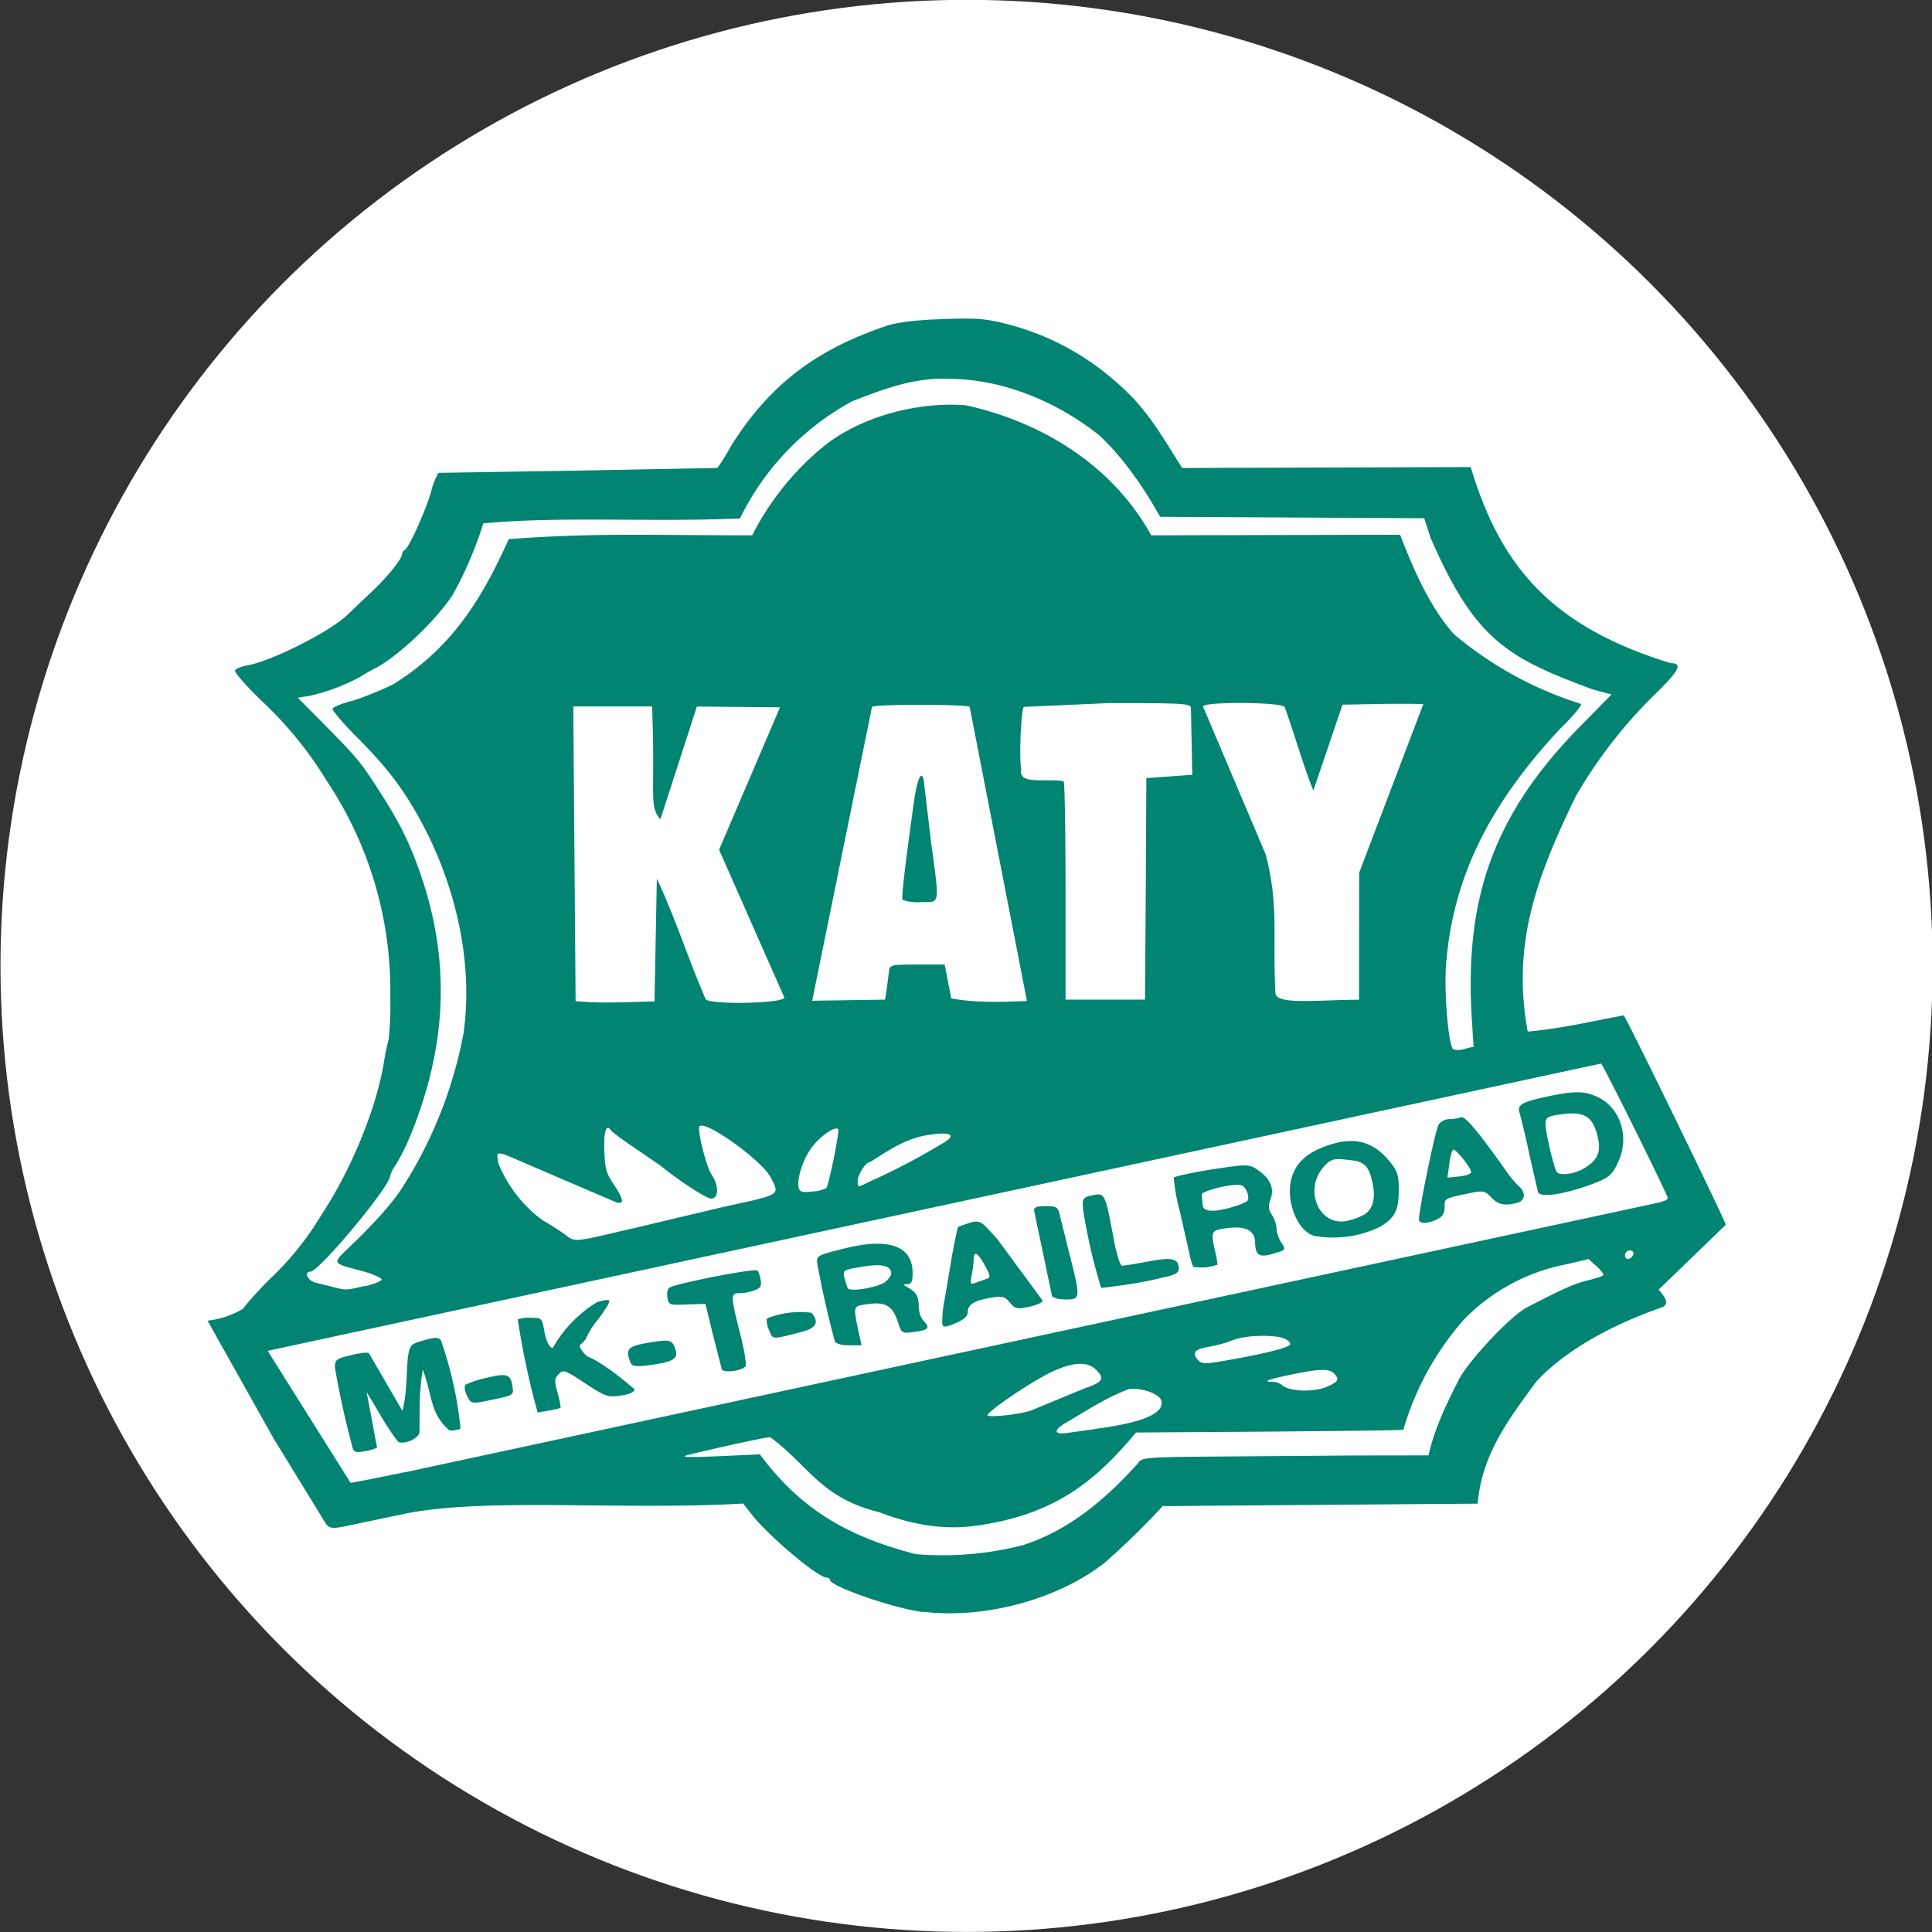 <svg xmlns="http://www.w3.org/2000/svg" width="65.8" height="65.8" viewBox="0 0 17.41 17.41"><rect x="0" y="0" width="17.41" height="17.41" fill="#333333" stroke="none"/><circle cx="8.71" cy="8.704" r="8.573" fill="#fff" stroke="#fff" stroke-width=".265"/><path fill="#018471" d="M8.32 14.527c-.257-.03-.839-.232-.839-.288 0-.011-.015-.023-.032-.023-.08 0-.537-.386-.68-.575l-.072-.092c-1.109.064-2.349-.059-3.073.097l-.542.114c-.1.016-.121.01-.155-.045l-.46-.75-.597-1.064a.8.8 0 0 0 .322-.108c0-.01.102-.127.227-.255a2.7 2.7 0 0 0 .476-.588c.27-.408.499-.967.565-1.38a2 2 0 0 1 .043-.207 3 3 0 0 0 .014-.387 3.4 3.4 0 0 0-.575-1.943 3.4 3.4 0 0 0-.58-.713c-.144-.138-.253-.264-.244-.28s.06-.035.112-.044c.227-.042.752-.309.901-.456l.206-.196c.148-.136.287-.309.287-.352 0-.015.011-.032.023-.036.036-.015.187-.348.238-.525a.6.6 0 0 1 .066-.17l1.25-.02 1.26-.024c.015-.01.07-.095.121-.189.368-.594.814-.891 1.408-1.092.088-.03.266-.053.497-.06.306-.012.391-.006.59.045.44.113.83.346 1.152.686.177.198.282.388.424.61l2.6-.008c.264.875.707 1.431 1.802 1.767.114 0 .078.068-.158.297a4.3 4.3 0 0 0-.694.897c-.362.742-.58 1.344-.436 2.126.308-.028.545-.087.865-.146.029.03.92 1.86.92 1.887l-.606.585c.145.153.013.159.013.165-.393.139-.822.353-1.111.658-.253.345-.494.658-.532 1.105l-2.838.022a7 7 0 0 1-.519.507c-.42.332-1.085.513-1.639.445zm.913-.608c.409-.136.731-.41 1.022-.733.027-.051.07-.055.645-.06l1.294-.01.679-.001c.055-.253.18-.499.28-.696.107-.187.468-.567.608-.638.308-.16.429-.216.552-.244.075-.019.138-.04.138-.05-.034-.061-.086-.09-.134-.141l-.202.047a1.75 1.75 0 0 0-.92.495 2.6 2.6 0 0 0-.549.996c-.015.006-.563.011-1.219.017l-1.19.008c-.382.459-.751.742-1.435.839-.277.04-.564 0-.876-.12-.531-.13-.634-.417-.985-.677-.041 0-.412.08-.74.16-.082.02-.009.023.267.012l.38-.017c.379.513.817.747 1.405.899a2.9 2.9 0 0 0 .98-.085zm-5.573-.654 11.279-2.426c.049-.011.09-.028.09-.042 0-.028-.573-1.185-.601-1.213L2.412 12.173l.747 1.189c.016 0 .24-.044.501-.098zm-.491-.251a8 8 0 0 1-.151-.69c0-.072.013-.08.141-.111.078-.02.152-.029.165-.02l.302.52c.041-.156.035-.307.049-.478.017-.113.025-.123.142-.156.098-.029.13-.03.155-.004a3.4 3.4 0 0 1 .178.799.2.2 0 0 1-.102.015c-.173-.154-.147-.294-.237-.546-.036.19-.028.353-.031.561-.004.057-.129.115-.191.09-.115-.146-.19-.299-.285-.449l.094.501a.4.4 0 0 1-.113.032c-.09.015-.099.01-.116-.064m1.497-1.124a.3.3 0 0 1 .117-.015c.096 0 .102.005.119.104.02.124.07.204.09.149a1.15 1.15 0 0 1 .383-.391c.054-.02.105-.027.115-.017s-.036.083-.098.166a.8.8 0 0 0-.114.18c-.015.026-.04.043-.055.058 0 .032.066.11.097.11.147.076.277.183.398.285 0 .025-.045.046-.124.057-.116.017-.138.01-.32-.11s-.198-.126-.238-.085-.042.06-.011.172c.019.07.03.13.026.134-.07.023-.132.027-.206.042a7 7 0 0 1-.179-.839m-.46.684c-.019-.042-.024-.084-.01-.097a1 1 0 0 1 .192-.062c.187-.044.215-.032.232.092.01.06-.004.07-.154.1-.223.048-.221.048-.26-.035zm2.298-.237-.08-.312-.067-.275-.164.005c-.157.006-.167.006-.178-.06-.008-.038 0-.08.017-.091.048-.036.76-.176.792-.155.01.005.022.042.03.081.011.057 0 .078-.053.097a.4.4 0 0 1-.134.026c-.085 0-.085.017.002.363.04.153.06.287.049.298-.047.044-.2.06-.215.023zm-.824-.062c-.045-.12-.024-.144.169-.176s.21-.028.24.07c.022.077-.03.106-.237.133-.13.017-.156.01-.172-.027m1.843-.187a9 9 0 0 1-.157-.693c-.01-.08-.005-.082.225-.14.41-.106.631-.033.633.213 0 .08-.01.104-.047.104-.042.001-.042.006.008.032.075.044.094.077.094.172 0 .044.02.104.047.13.057.063.042.08-.094.097-.104.015-.108.011-.142-.093-.047-.143-.112-.181-.27-.158-.138.02-.134.005-.076.281l.02.09H7.65c-.068 0-.12-.016-.127-.035m.446-.53c.034-.024.062-.061.062-.082q.001-.107-.266-.06c-.167.027-.172.031-.155.1.01.037.023.08.03.092.019.036.254-.004.329-.05m-1.04.426c-.019-.045-.026-.093-.015-.104a.8.8 0 0 1 .399-.05c.07.084.045.135-.08.17-.286.073-.266.075-.304-.016m1.562-.049a1 1 0 0 1 .022-.227l.07-.415s.042-.223.051-.237c.213-.078.183-.072.352.108l.41.557c0 .016-.055.04-.121.055-.11.023-.127.02-.174-.037s-.066-.06-.164-.046c-.154.025-.216.062-.216.128 0 .039-.032.068-.096.097-.11.045-.118.045-.134.017m.398-.41c.04-.011.038-.025-.014-.121q-.098-.177-.1-.057a1 1 0 0 1-.019.144c-.015.081-.01.087.036.068zm.59.15-.16-.764c-.005-.03.022-.042.103-.042.099 0 .112.007.129.084l.09.362c.097.385.097.395-.04.395-.065 0-.114-.015-.122-.034zm.444-.069a5 5 0 0 1-.163-.707c-.008-.102-.002-.109.086-.128.109-.023.113-.017.185.366.026.15.062.269.08.269s.122-.017.235-.038c.218-.042.276-.028.276.066 0 .038-.036.057-.145.078-.172.047-.422.08-.554.094m.83-.19a.6.6 0 0 1-.035-.12l-.086-.38a1.7 1.7 0 0 1-.055-.304c.008-.011.162-.045.344-.074.31-.047.334-.047.4-.004q.182.118.13.267c-.024.068-.022.098.01.145a.26.26 0 0 1 .042.121c0 .036.02.095.043.13.044.067.042.067-.071.1-.125.039-.163.016-.165-.101 0-.104-.083-.15-.241-.13s-.161.024-.118.215a1 1 0 0 1 .021.115.44.44 0 0 1-.22.02zm.347-.538a.6.6 0 0 0 .136-.052c.032-.027-.002-.127-.047-.144-.062-.025-.361.048-.359.083l.007.09c.004.065.089.073.263.024zm.746.26c-.14-.035-.249-.275-.217-.477.027-.155.123-.26.303-.327.258-.098.435-.058.591.133.07.085.082.12.082.264-.002.176-.034.242-.165.322a.96.96 0 0 1-.593.084zm.448-.193q.116-.073.076-.276c-.04-.203-.102-.204-.25-.22-.101-.01-.128-.003-.187.06-.188.204-.052.542.2.494a.6.6 0 0 0 .161-.058m.494.054c-.016-.026.14-.795.175-.861.015-.03.06-.053.095-.053s.073-.006.108-.017.138.104.425.51a1 1 0 0 0 .094.11c.069.059.06.13-.013.151-.112.03-.172.017-.234-.049-.055-.058-.074-.062-.18-.041-.248.052-.24.048-.24.13 0 .056-.02.087-.07.11-.081.037-.142.041-.16.01m.468-.434c.01-.03-.145-.225-.164-.204a.4.4 0 0 0-.032.132l-.017.119.102-.01c.057-.005.106-.022.111-.035zm.605.178c-.007-.021-.043-.182-.083-.357a7 7 0 0 0-.085-.36c-.023-.064.019-.092.193-.132.295-.066.387-.068.516-.006.196.095.281.348.188.564-.062.143-.084.162-.292.236-.231.08-.422.104-.437.055m.416-.216c.12-.074.15-.141.123-.272-.046-.204-.125-.248-.37-.208-.088.015-.103.028-.103.085 0 .066.074.386.1.427s.161.021.25-.032m-4.413 2.35q.648-.083.601-.256c-.017-.064-.202-.125-.302-.1-.204.08-.361.184-.554.298-.121.07-.115.112.014.093l.242-.034zm-.578-.164.493-.204c.159-.054.178-.086.1-.164s-.202-.072-.387.011-.609.373-.593.399c.013.02.302-.01.387-.044zm2.672-.217c.102-.043.115-.068.063-.12-.044-.044-.133-.042-.38.01q-.32.066-.176.066a.14.14 0 0 1 .081.025c.064.063.282.072.412.02zm-.816-.253c.28-.051.448-.095.48-.123.014-.01-.004-.036-.038-.053-.081-.043-.361-.038-.478.011-.05.021-.142.046-.204.057-.13.02-.163.052-.114.111.042.051.06.051.354-.003m-7.854-.652c.081-.019.15-.047.151-.06s-.074-.05-.172-.076c-.283-.076-.278-.062-.11-.225.218-.21.362-.37.458-.512a3.9 3.9 0 0 0 .561-1.402c.087-.594-.047-1.284-.37-1.892-.164-.306-.31-.5-.588-.779-.126-.126-.225-.243-.221-.258s.078-.046.16-.067.256-.09.384-.152c.551-.341.813-.8 1.044-1.31.794-.058 1.251-.034 2.193-.034a2.5 2.5 0 0 1 .662-.816c.323-.25.818-.39 1.264-.356.744.165 1.347.584 1.67 1.172l2.243-.005c.122.321.278.666.483.894a3.3 3.3 0 0 0 1.147.63c.01.016-.082.121-.2.237-.589.634-.957 1.294-1.017 2.126-.017.257.023.706.064.748.067.024.117-.013.185-.02l-.014-.22c-.069-1.06.151-1.843.999-2.693l.258-.263-.168-.045c-.773-.286-1.062-.447-1.461-1.363l-.059-.18-2.38-.013c-.155-.279-.351-.555-.554-.739-.433-.341-.923-.503-1.346-.504-.318-.016-.606.098-.875.202a2.4 2.4 0 0 0-1.011 1.056c-.787.035-1.636-.022-2.313.045a3.4 3.4 0 0 1-.276.644c-.155.237-.499.56-.7.662a2 2 0 0 0-.141.081 1.8 1.8 0 0 1-.45.167l-.105.016.236.238c.298.303.327.337.478.57.204.313.299.506.403.812.26.777.226 1.533-.108 2.341a2 2 0 0 1-.127.252.3.3 0 0 0-.05.098c0 .093-.64.861-.717.861-.063 0-.023.084.047.1l.159.039c.112.03.117.03.283-.01zm11.431-.29c.005-.018-.008-.033-.032-.033s-.044.021-.043.045c0 .047.058.04.075-.01zm-9.03-.228.813-.193c.545-.119.527-.107.443-.27-.08-.153-.584-.516-.641-.461-.024.025.06.365.108.435.068.102.066.217-.004.217-.044 0-.293-.164-.457-.298l-.227-.155s-.147-.098-.214-.156c-.045-.071-.07-.005-.064.169.004.164.017.213.083.31.093.138.1.185.025.164l-1.004-.431c-.077-.018-.077-.018-.058.082a1.2 1.2 0 0 0 .397.51c.054.03.141.085.194.123.106.077.066.08.607-.047zm1.757-.366c.022-.023.122-.516.107-.531-.03-.032-.172.07-.245.174-.08.113-.133.292-.108.364.01.027.045.034.12.023a.3.3 0 0 0 .125-.03zm.381-.055a6 6 0 0 0 .684-.359c.117-.072.042-.099-.177-.06-.197.038-.339.144-.493.238-.038 0-.112.113-.112.172s-.002.058.098.01zM5.919 7.919c.159.331.284.726.44 1.085.041.053.709.038.709-.015L6.48 7.657l.549-1.283-.749-.007-.329 1.016c-.107-.123-.043-.215-.075-1.017h-.71l.021 2.656c.251.022.443.008.711.002zm2.091.843c.008-.068.012-.07.256-.07h.247l.059.305c.224.041.466.033.682.023l-.516-2.65c-.03-.025-.862-.025-.88 0l-.539 2.648.656-.01c.016-.081.024-.164.035-.246m.123-.654q-.016-.032.099-.856c.035-.26.083-.344.098-.17l.06.506c.078.58.086.541-.094.541a.4.4 0 0 1-.163-.02zm2.192-.096.005-1 .414-.03-.012-.599c0-.044-.055-.047-.742-.047l-.764.034c-.027.041-.043.476-.023.565-.032.145.242.074.382.106.01.023.017.476.017 1.005v.962h.716zm1.923-.147.578-1.52c-.256-.007-.452.001-.728.005l-.263.774c-.099-.247-.175-.527-.259-.753-.028-.045-.735-.05-.735-.004l.567 1.338c.116.47.059.684.085 1.242.002.113.389.062.754.062z"/></svg>